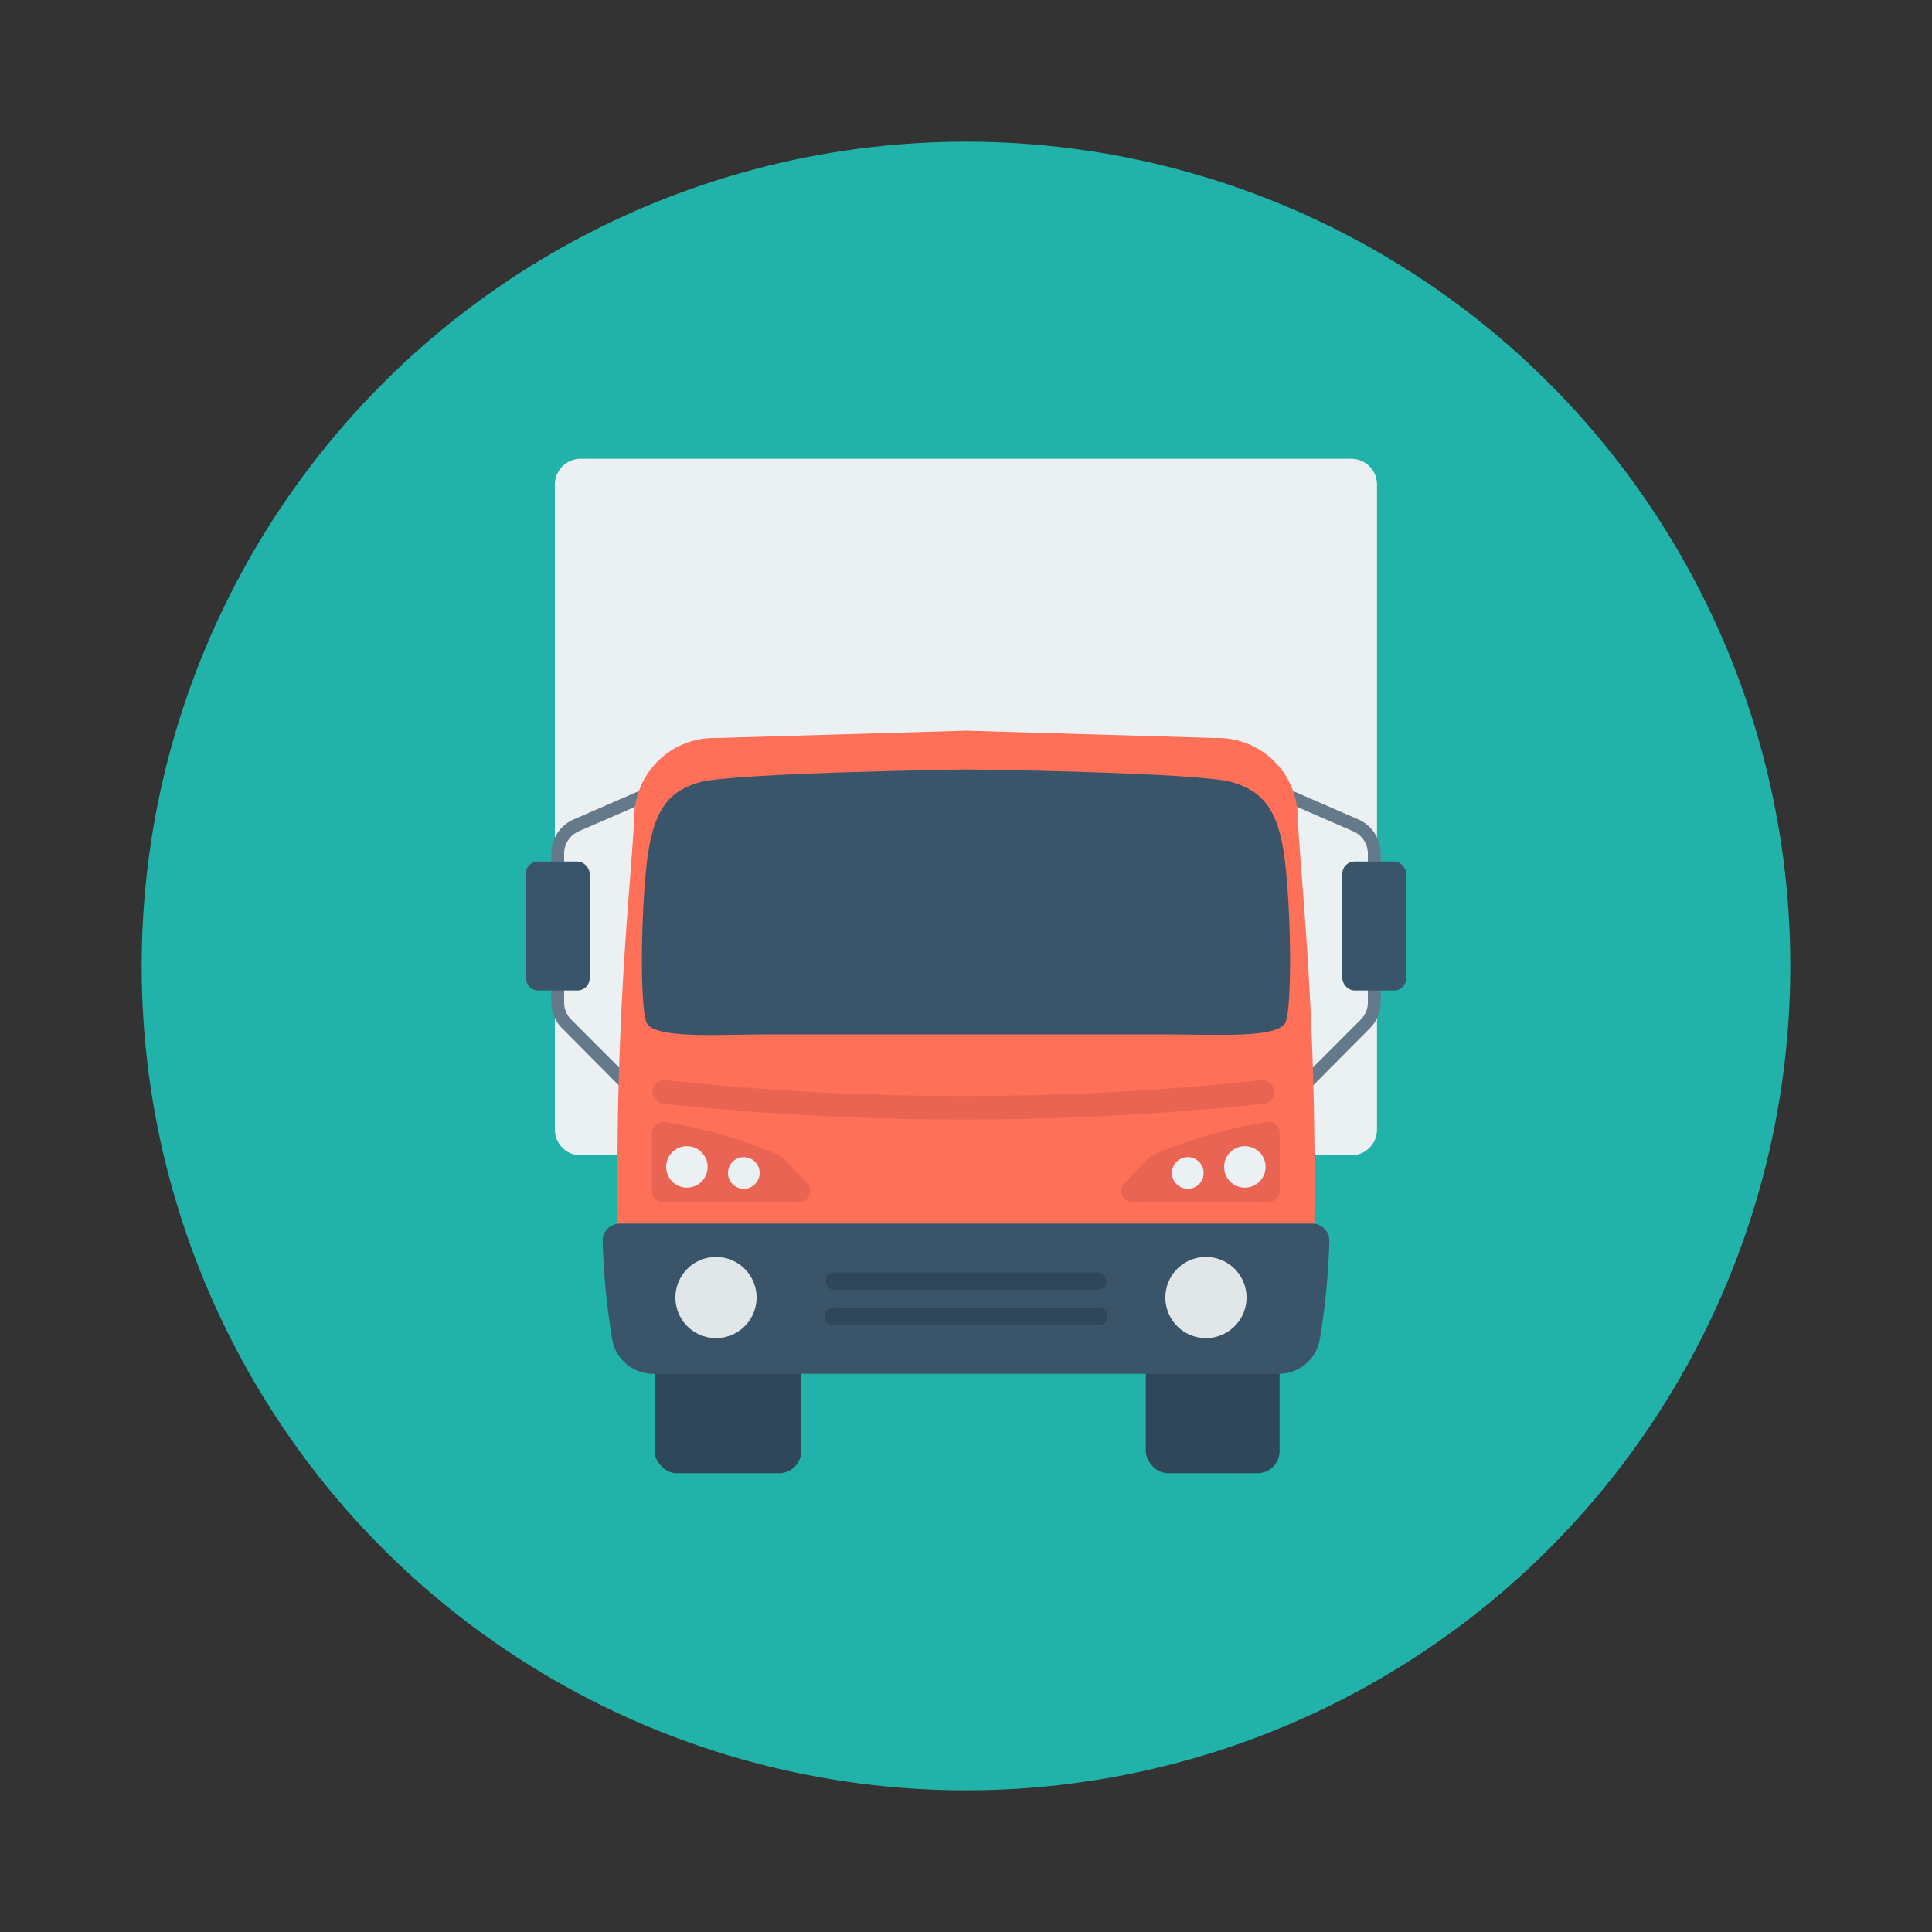 <svg id="Layer_1" height="512" viewBox="0 0 150 150" width="512" xmlns="http://www.w3.org/2000/svg" data-name="Layer 1"><rect x="0" y="0" width="150" height="150" fill="#333333" stroke="none"/><circle cx="75" cy="75" fill="#21b3a9" r="64"/><path d="m45.08 35.62h59.83a2 2 0 0 1 2 2v50.08a2 2 0 0 1 -2 2h-59.83a2 2 0 0 1 -2-2v-50.06a2 2 0 0 1 2-2.02z" fill="#ebf0f3"/><path d="m100.58 85.65-.7-.71 5.76-5.77a1.85 1.85 0 0 0 .56-1.33v-11.57a1.88 1.88 0 0 0 -1.14-1.73l-7.59-3.3.4-.92 7.59 3.3a2.9 2.9 0 0 1 1.74 2.65v11.57a2.86 2.86 0 0 1 -.85 2z" fill="#64798a"/><rect fill="#3a556a" height="10.01" rx=".94" width="4.96" x="104.22" y="66.89"/><path d="m49.42 85.65.7-.71-5.76-5.77a1.85 1.85 0 0 1 -.56-1.33v-11.57a1.88 1.88 0 0 1 1.14-1.73l7.59-3.3-.4-.92-7.59 3.3a2.9 2.9 0 0 0 -1.74 2.65v11.57a2.86 2.86 0 0 0 .85 2z" fill="#64798a"/><rect fill="#3a556a" height="10.01" rx=".94" width="4.96" x="40.82" y="66.89"/><path d="m100.76 63.61a6.21 6.21 0 0 0 -6.39-6.31l-19.37-.57-19.37.57a6.21 6.21 0 0 0 -6.39 6.31c-.34 6.07-1.55 16-1.26 33.13a4.08 4.08 0 0 0 4.08 4h45.88a4.08 4.08 0 0 0 4.08-4c.29-17.12-.92-27.06-1.26-33.13z" fill="#fe7058"/><rect fill="#2f4859" height="17.45" rx="1.72" width="10.39" x="88.96" y="96.93"/><rect fill="#2f4859" height="17.45" rx="1.72" width="11.39" x="50.82" y="96.93"/><path d="m99.84 67.53c-.43-4.38-1.55-6-4.13-6.79s-20.71-1-20.71-1-18.13.26-20.71 1-3.7 2.41-4.13 6.79-.43 10.4 0 11.78 5.42 1 9.37 1 15.47 0 15.47 0 11.52 0 15.47 0 8.94.34 9.37-1 .43-7.39 0-11.78z" fill="#3a556a"/><path d="m101.88 95h-53.76a1.32 1.32 0 0 0 -1.33 1.38 55.8 55.8 0 0 0 .77 7.78 3.24 3.24 0 0 0 3.27 2.5h48.34a3.24 3.24 0 0 0 3.27-2.5 55.8 55.8 0 0 0 .77-7.78 1.32 1.32 0 0 0 -1.33-1.38z" fill="#3a556a"/><path d="m93.63 97.59a3.15 3.15 0 1 0 3.15 3.15 3.15 3.15 0 0 0 -3.15-3.15z" fill="#e1e6e9"/><path d="m55.59 97.59a3.15 3.15 0 1 0 3.15 3.15 3.15 3.15 0 0 0 -3.15-3.15z" fill="#e1e6e9"/><path d="m85.22 98.79h-20.44a.68.68 0 1 0 0 1.36h20.44a.68.68 0 0 0 0-1.36z" fill="#2f4859"/><path d="m85.22 101.52h-20.44a.68.68 0 1 0 0 1.35h20.44a.68.68 0 1 0 0-1.35z" fill="#2f4859"/><path d="m98.92 84.69a.92.92 0 0 0 -1-.82 219.42 219.42 0 0 1 -46.26 0 .93.93 0 0 0 -1 .82.94.94 0 0 0 .83 1 221.68 221.68 0 0 0 46.64 0 .93.93 0 0 0 .83-1z" fill="#ea6453"/><path d="m98.36 87.12a37.15 37.15 0 0 0 -8.9 2.57l-.27.19-1.89 2a.85.85 0 0 0 .62 1.45h10.55a.89.89 0 0 0 .89-.89v-4.44a.86.86 0 0 0 -1-.88z" fill="#ea6453"/><circle cx="96.65" cy="90.6" fill="#ebf0f3" r="1.61"/><circle cx="92.22" cy="91.07" fill="#ebf0f3" r="1.23"/><path d="m51.61 87.12a37.15 37.15 0 0 1 8.9 2.57l.27.19 1.9 2a.86.86 0 0 1 -.63 1.45h-10.54a.89.89 0 0 1 -.9-.89v-4.44a.86.86 0 0 1 1-.88z" fill="#ea6453"/><g fill="#ebf0f3"><circle cx="53.33" cy="90.6" r="1.61"/><circle cx="57.75" cy="91.07" r="1.23"/></g></svg>